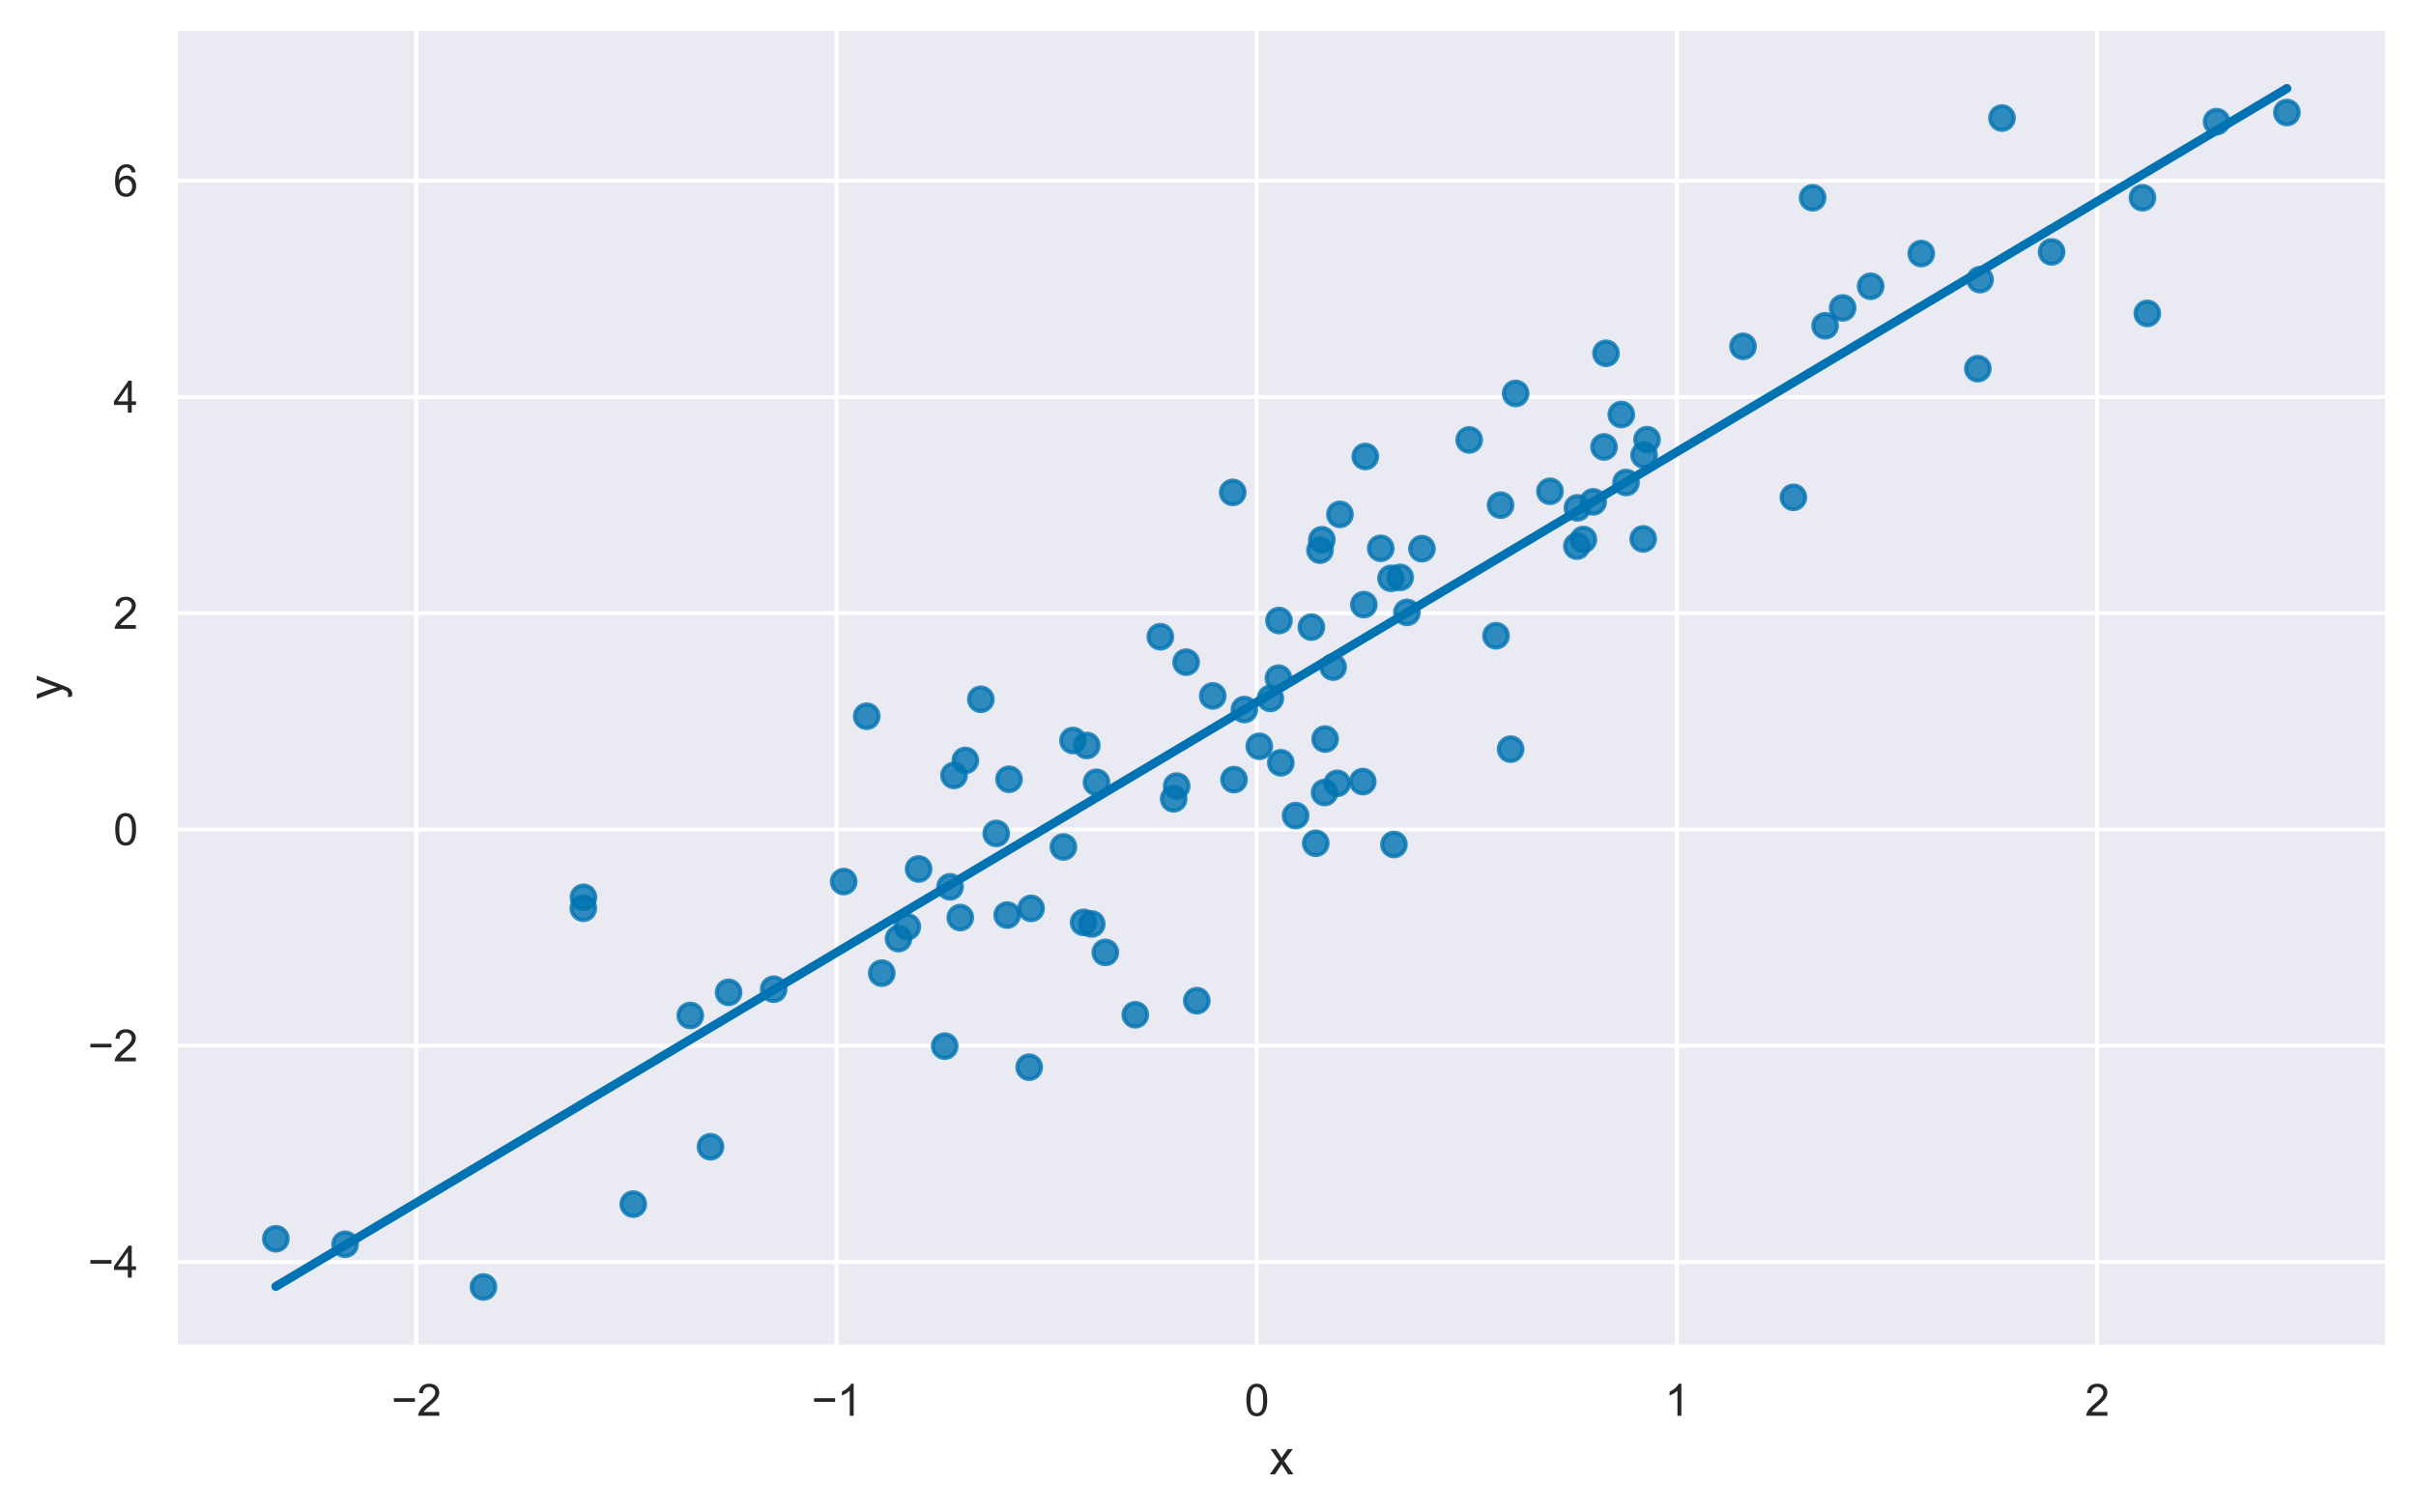 <?xml version="1.0" encoding="utf-8" standalone="no"?>
<!DOCTYPE svg PUBLIC "-//W3C//DTD SVG 1.1//EN"
  "http://www.w3.org/Graphics/SVG/1.1/DTD/svg11.dtd">
<svg xmlns:xlink="http://www.w3.org/1999/xlink" width="609.416pt" height="381.574pt" viewBox="0 0 609.416 381.574" xmlns="http://www.w3.org/2000/svg" version="1.1">
 <defs>
  <style type="text/css">*{stroke-linejoin: round; stroke-linecap: butt}</style>
 </defs>
 <g id="figure_1">
  <g id="patch_1">
   <path d="M 0 381.574 
L 609.416 381.574 
L 609.416 0 
L 0 0 
z
" style="fill: #ffffff"/>
  </g>
  <g id="axes_1">
   <g id="patch_2">
    <path d="M 44.216 339.84 
L 602.216 339.84 
L 602.216 7.2 
L 44.216 7.2 
z
" style="fill: #eaeaf2"/>
   </g>
   <g id="matplotlib.axis_1">
    <g id="xtick_1">
     <g id="line2d_1">
      <path d="M 104.988 339.84 
L 104.988 7.2 
" clip-path="url(#pe223d983a6)" style="fill: none; stroke: #ffffff; stroke-linecap: round"/>
     </g>
     <g id="text_1">
      <!-- −2 -->
      <g style="fill: #262626" transform="translate(98.717 357.214) scale(0.11 -0.11)">
       <defs>
        <path id="ArialMT-2212" d="M 3381 1997 
L 356 1997 
L 356 2522 
L 3381 2522 
L 3381 1997 
z
" transform="scale(0.016)"/>
        <path id="ArialMT-32" d="M 3222 541 
L 3222 0 
L 194 0 
Q 188 203 259 391 
Q 375 700 629 1000 
Q 884 1300 1366 1694 
Q 2113 2306 2375 2664 
Q 2638 3022 2638 3341 
Q 2638 3675 2398 3904 
Q 2159 4134 1775 4134 
Q 1369 4134 1125 3890 
Q 881 3647 878 3216 
L 300 3275 
Q 359 3922 746 4261 
Q 1134 4600 1788 4600 
Q 2447 4600 2831 4234 
Q 3216 3869 3216 3328 
Q 3216 3053 3103 2787 
Q 2991 2522 2730 2228 
Q 2469 1934 1863 1422 
Q 1356 997 1212 845 
Q 1069 694 975 541 
L 3222 541 
z
" transform="scale(0.016)"/>
       </defs>
       <use xlink:href="#ArialMT-2212"/>
       <use xlink:href="#ArialMT-32" x="58.398"/>
      </g>
     </g>
    </g>
    <g id="xtick_2">
     <g id="line2d_2">
      <path d="M 210.983 339.84 
L 210.983 7.2 
" clip-path="url(#pe223d983a6)" style="fill: none; stroke: #ffffff; stroke-linecap: round"/>
     </g>
     <g id="text_2">
      <!-- −1 -->
      <g style="fill: #262626" transform="translate(204.712 357.214) scale(0.11 -0.11)">
       <defs>
        <path id="ArialMT-31" d="M 2384 0 
L 1822 0 
L 1822 3584 
Q 1619 3391 1289 3197 
Q 959 3003 697 2906 
L 697 3450 
Q 1169 3672 1522 3987 
Q 1875 4303 2022 4600 
L 2384 4600 
L 2384 0 
z
" transform="scale(0.016)"/>
       </defs>
       <use xlink:href="#ArialMT-2212"/>
       <use xlink:href="#ArialMT-31" x="58.398"/>
      </g>
     </g>
    </g>
    <g id="xtick_3">
     <g id="line2d_3">
      <path d="M 316.978 339.84 
L 316.978 7.2 
" clip-path="url(#pe223d983a6)" style="fill: none; stroke: #ffffff; stroke-linecap: round"/>
     </g>
     <g id="text_3">
      <!-- 0 -->
      <g style="fill: #262626" transform="translate(313.919 357.214) scale(0.11 -0.11)">
       <defs>
        <path id="ArialMT-30" d="M 266 2259 
Q 266 3072 433 3567 
Q 600 4063 929 4331 
Q 1259 4600 1759 4600 
Q 2128 4600 2406 4451 
Q 2684 4303 2865 4023 
Q 3047 3744 3150 3342 
Q 3253 2941 3253 2259 
Q 3253 1453 3087 958 
Q 2922 463 2592 192 
Q 2263 -78 1759 -78 
Q 1097 -78 719 397 
Q 266 969 266 2259 
z
M 844 2259 
Q 844 1131 1108 757 
Q 1372 384 1759 384 
Q 2147 384 2411 759 
Q 2675 1134 2675 2259 
Q 2675 3391 2411 3762 
Q 2147 4134 1753 4134 
Q 1366 4134 1134 3806 
Q 844 3388 844 2259 
z
" transform="scale(0.016)"/>
       </defs>
       <use xlink:href="#ArialMT-30"/>
      </g>
     </g>
    </g>
    <g id="xtick_4">
     <g id="line2d_4">
      <path d="M 422.973 339.84 
L 422.973 7.2 
" clip-path="url(#pe223d983a6)" style="fill: none; stroke: #ffffff; stroke-linecap: round"/>
     </g>
     <g id="text_4">
      <!-- 1 -->
      <g style="fill: #262626" transform="translate(419.914 357.214) scale(0.11 -0.11)">
       <use xlink:href="#ArialMT-31"/>
      </g>
     </g>
    </g>
    <g id="xtick_5">
     <g id="line2d_5">
      <path d="M 528.967 339.84 
L 528.967 7.2 
" clip-path="url(#pe223d983a6)" style="fill: none; stroke: #ffffff; stroke-linecap: round"/>
     </g>
     <g id="text_5">
      <!-- 2 -->
      <g style="fill: #262626" transform="translate(525.909 357.214) scale(0.11 -0.11)">
       <use xlink:href="#ArialMT-32"/>
      </g>
     </g>
    </g>
    <g id="text_6">
     <!-- x -->
     <g style="fill: #262626" transform="translate(320.216 371.989) scale(0.12 -0.12)">
      <defs>
       <path id="ArialMT-78" d="M 47 0 
L 1259 1725 
L 138 3319 
L 841 3319 
L 1350 2541 
Q 1494 2319 1581 2169 
Q 1719 2375 1834 2534 
L 2394 3319 
L 3066 3319 
L 1919 1756 
L 3153 0 
L 2463 0 
L 1781 1031 
L 1600 1309 
L 728 0 
L 47 0 
z
" transform="scale(0.016)"/>
      </defs>
      <use xlink:href="#ArialMT-78"/>
     </g>
    </g>
   </g>
   <g id="matplotlib.axis_2">
    <g id="ytick_1">
     <g id="line2d_6">
      <path d="M 44.216 318.418 
L 602.216 318.418 
" clip-path="url(#pe223d983a6)" style="fill: none; stroke: #ffffff; stroke-linecap: round"/>
     </g>
     <g id="text_7">
      <!-- −4 -->
      <g style="fill: #262626" transform="translate(22.174 322.355) scale(0.11 -0.11)">
       <defs>
        <path id="ArialMT-34" d="M 2069 0 
L 2069 1097 
L 81 1097 
L 81 1613 
L 2172 4581 
L 2631 4581 
L 2631 1613 
L 3250 1613 
L 3250 1097 
L 2631 1097 
L 2631 0 
L 2069 0 
z
M 2069 1613 
L 2069 3678 
L 634 1613 
L 2069 1613 
z
" transform="scale(0.016)"/>
       </defs>
       <use xlink:href="#ArialMT-2212"/>
       <use xlink:href="#ArialMT-34" x="58.398"/>
      </g>
     </g>
    </g>
    <g id="ytick_2">
     <g id="line2d_7">
      <path d="M 44.216 263.854 
L 602.216 263.854 
" clip-path="url(#pe223d983a6)" style="fill: none; stroke: #ffffff; stroke-linecap: round"/>
     </g>
     <g id="text_8">
      <!-- −2 -->
      <g style="fill: #262626" transform="translate(22.174 267.791) scale(0.11 -0.11)">
       <use xlink:href="#ArialMT-2212"/>
       <use xlink:href="#ArialMT-32" x="58.398"/>
      </g>
     </g>
    </g>
    <g id="ytick_3">
     <g id="line2d_8">
      <path d="M 44.216 209.29 
L 602.216 209.29 
" clip-path="url(#pe223d983a6)" style="fill: none; stroke: #ffffff; stroke-linecap: round"/>
     </g>
     <g id="text_9">
      <!-- 0 -->
      <g style="fill: #262626" transform="translate(28.599 213.227) scale(0.11 -0.11)">
       <use xlink:href="#ArialMT-30"/>
      </g>
     </g>
    </g>
    <g id="ytick_4">
     <g id="line2d_9">
      <path d="M 44.216 154.726 
L 602.216 154.726 
" clip-path="url(#pe223d983a6)" style="fill: none; stroke: #ffffff; stroke-linecap: round"/>
     </g>
     <g id="text_10">
      <!-- 2 -->
      <g style="fill: #262626" transform="translate(28.599 158.663) scale(0.11 -0.11)">
       <use xlink:href="#ArialMT-32"/>
      </g>
     </g>
    </g>
    <g id="ytick_5">
     <g id="line2d_10">
      <path d="M 44.216 100.162 
L 602.216 100.162 
" clip-path="url(#pe223d983a6)" style="fill: none; stroke: #ffffff; stroke-linecap: round"/>
     </g>
     <g id="text_11">
      <!-- 4 -->
      <g style="fill: #262626" transform="translate(28.599 104.099) scale(0.11 -0.11)">
       <use xlink:href="#ArialMT-34"/>
      </g>
     </g>
    </g>
    <g id="ytick_6">
     <g id="line2d_11">
      <path d="M 44.216 45.598 
L 602.216 45.598 
" clip-path="url(#pe223d983a6)" style="fill: none; stroke: #ffffff; stroke-linecap: round"/>
     </g>
     <g id="text_12">
      <!-- 6 -->
      <g style="fill: #262626" transform="translate(28.599 49.535) scale(0.11 -0.11)">
       <defs>
        <path id="ArialMT-36" d="M 3184 3459 
L 2625 3416 
Q 2550 3747 2413 3897 
Q 2184 4138 1850 4138 
Q 1581 4138 1378 3988 
Q 1113 3794 959 3422 
Q 806 3050 800 2363 
Q 1003 2672 1297 2822 
Q 1591 2972 1913 2972 
Q 2475 2972 2870 2558 
Q 3266 2144 3266 1488 
Q 3266 1056 3080 686 
Q 2894 316 2569 119 
Q 2244 -78 1831 -78 
Q 1128 -78 684 439 
Q 241 956 241 2144 
Q 241 3472 731 4075 
Q 1159 4600 1884 4600 
Q 2425 4600 2770 4297 
Q 3116 3994 3184 3459 
z
M 888 1484 
Q 888 1194 1011 928 
Q 1134 663 1356 523 
Q 1578 384 1822 384 
Q 2178 384 2434 671 
Q 2691 959 2691 1453 
Q 2691 1928 2437 2201 
Q 2184 2475 1800 2475 
Q 1419 2475 1153 2201 
Q 888 1928 888 1484 
z
" transform="scale(0.016)"/>
       </defs>
       <use xlink:href="#ArialMT-36"/>
      </g>
     </g>
    </g>
    <g id="text_13">
     <!-- y -->
     <g style="fill: #262626" transform="translate(15.649 176.52) rotate(-90) scale(0.12 -0.12)">
      <defs>
       <path id="ArialMT-79" d="M 397 -1278 
L 334 -750 
Q 519 -800 656 -800 
Q 844 -800 956 -737 
Q 1069 -675 1141 -563 
Q 1194 -478 1313 -144 
Q 1328 -97 1363 -6 
L 103 3319 
L 709 3319 
L 1400 1397 
Q 1534 1031 1641 628 
Q 1738 1016 1872 1384 
L 2581 3319 
L 3144 3319 
L 1881 -56 
Q 1678 -603 1566 -809 
Q 1416 -1088 1222 -1217 
Q 1028 -1347 759 -1347 
Q 597 -1347 397 -1278 
z
" transform="scale(0.016)"/>
      </defs>
      <use xlink:href="#ArialMT-79"/>
     </g>
    </g>
   </g>
   <g id="PathCollection_1">
    <defs>
     <path id="m37e4e71eed" d="M 0 3 
C 0.796 3 1.559 2.684 2.121 2.121 
C 2.684 1.559 3 0.796 3 0 
C 3 -0.796 2.684 -1.559 2.121 -2.121 
C 1.559 -2.684 0.796 -3 0 -3 
C -0.796 -3 -1.559 -2.684 -2.121 -2.121 
C -2.684 -1.559 -3 -0.796 -3 0 
C -3 0.796 -2.684 1.559 -2.121 2.121 
C -1.559 2.684 -0.796 3 0 3 
z
" style="stroke: #0173b2; stroke-opacity: 0.8"/>
    </defs>
    <g clip-path="url(#pe223d983a6)">
     <use xlink:href="#m37e4e71eed" x="296.048" y="201.55" style="fill: #0173b2; fill-opacity: 0.8; stroke: #0173b2; stroke-opacity: 0.8"/>
     <use xlink:href="#m37e4e71eed" x="405.097" y="89.138" style="fill: #0173b2; fill-opacity: 0.8; stroke: #0173b2; stroke-opacity: 0.8"/>
     <use xlink:href="#m37e4e71eed" x="334.252" y="186.469" style="fill: #0173b2; fill-opacity: 0.8; stroke: #0173b2; stroke-opacity: 0.8"/>
     <use xlink:href="#m37e4e71eed" x="408.957" y="104.59" style="fill: #0173b2; fill-opacity: 0.8; stroke: #0173b2; stroke-opacity: 0.8"/>
     <use xlink:href="#m37e4e71eed" x="504.981" y="29.784" style="fill: #0173b2; fill-opacity: 0.8; stroke: #0173b2; stroke-opacity: 0.8"/>
     <use xlink:href="#m37e4e71eed" x="87.046" y="313.939" style="fill: #0173b2; fill-opacity: 0.8; stroke: #0173b2; stroke-opacity: 0.8"/>
     <use xlink:href="#m37e4e71eed" x="242.225" y="231.513" style="fill: #0173b2; fill-opacity: 0.8; stroke: #0173b2; stroke-opacity: 0.8"/>
     <use xlink:href="#m37e4e71eed" x="259.602" y="269.265" style="fill: #0173b2; fill-opacity: 0.8; stroke: #0173b2; stroke-opacity: 0.8"/>
     <use xlink:href="#m37e4e71eed" x="254.05" y="230.882" style="fill: #0173b2; fill-opacity: 0.8; stroke: #0173b2; stroke-opacity: 0.8"/>
     <use xlink:href="#m37e4e71eed" x="268.238" y="213.691" style="fill: #0173b2; fill-opacity: 0.8; stroke: #0173b2; stroke-opacity: 0.8"/>
     <use xlink:href="#m37e4e71eed" x="183.781" y="250.38" style="fill: #0173b2; fill-opacity: 0.8; stroke: #0173b2; stroke-opacity: 0.8"/>
     <use xlink:href="#m37e4e71eed" x="354.89" y="154.522" style="fill: #0173b2; fill-opacity: 0.8; stroke: #0173b2; stroke-opacity: 0.8"/>
     <use xlink:href="#m37e4e71eed" x="337.99" y="129.78" style="fill: #0173b2; fill-opacity: 0.8; stroke: #0173b2; stroke-opacity: 0.8"/>
     <use xlink:href="#m37e4e71eed" x="322.613" y="156.572" style="fill: #0173b2; fill-opacity: 0.8; stroke: #0173b2; stroke-opacity: 0.8"/>
     <use xlink:href="#m37e4e71eed" x="540.417" y="49.896" style="fill: #0173b2; fill-opacity: 0.8; stroke: #0173b2; stroke-opacity: 0.8"/>
     <use xlink:href="#m37e4e71eed" x="457.215" y="49.899" style="fill: #0173b2; fill-opacity: 0.8; stroke: #0173b2; stroke-opacity: 0.8"/>
     <use xlink:href="#m37e4e71eed" x="301.88" y="252.49" style="fill: #0173b2; fill-opacity: 0.8; stroke: #0173b2; stroke-opacity: 0.8"/>
     <use xlink:href="#m37e4e71eed" x="415.453" y="110.937" style="fill: #0173b2; fill-opacity: 0.8; stroke: #0173b2; stroke-opacity: 0.8"/>
     <use xlink:href="#m37e4e71eed" x="452.369" y="125.485" style="fill: #0173b2; fill-opacity: 0.8; stroke: #0173b2; stroke-opacity: 0.8"/>
     <use xlink:href="#m37e4e71eed" x="240.643" y="195.637" style="fill: #0173b2; fill-opacity: 0.8; stroke: #0173b2; stroke-opacity: 0.8"/>
     <use xlink:href="#m37e4e71eed" x="251.296" y="210.284" style="fill: #0173b2; fill-opacity: 0.8; stroke: #0173b2; stroke-opacity: 0.8"/>
     <use xlink:href="#m37e4e71eed" x="334.114" y="199.954" style="fill: #0173b2; fill-opacity: 0.8; stroke: #0173b2; stroke-opacity: 0.8"/>
     <use xlink:href="#m37e4e71eed" x="222.419" y="245.534" style="fill: #0173b2; fill-opacity: 0.8; stroke: #0173b2; stroke-opacity: 0.8"/>
     <use xlink:href="#m37e4e71eed" x="276.583" y="197.382" style="fill: #0173b2; fill-opacity: 0.8; stroke: #0173b2; stroke-opacity: 0.8"/>
     <use xlink:href="#m37e4e71eed" x="351.609" y="213.069" style="fill: #0173b2; fill-opacity: 0.8; stroke: #0173b2; stroke-opacity: 0.8"/>
     <use xlink:href="#m37e4e71eed" x="464.792" y="77.689" style="fill: #0173b2; fill-opacity: 0.8; stroke: #0173b2; stroke-opacity: 0.8"/>
     <use xlink:href="#m37e4e71eed" x="353.186" y="145.684" style="fill: #0173b2; fill-opacity: 0.8; stroke: #0173b2; stroke-opacity: 0.8"/>
     <use xlink:href="#m37e4e71eed" x="326.805" y="205.784" style="fill: #0173b2; fill-opacity: 0.8; stroke: #0173b2; stroke-opacity: 0.8"/>
     <use xlink:href="#m37e4e71eed" x="576.852" y="28.391" style="fill: #0173b2; fill-opacity: 0.8; stroke: #0173b2; stroke-opacity: 0.8"/>
     <use xlink:href="#m37e4e71eed" x="270.644" y="186.838" style="fill: #0173b2; fill-opacity: 0.8; stroke: #0173b2; stroke-opacity: 0.8"/>
     <use xlink:href="#m37e4e71eed" x="377.356" y="160.405" style="fill: #0173b2; fill-opacity: 0.8; stroke: #0173b2; stroke-opacity: 0.8"/>
     <use xlink:href="#m37e4e71eed" x="350.867" y="145.92" style="fill: #0173b2; fill-opacity: 0.8; stroke: #0173b2; stroke-opacity: 0.8"/>
     <use xlink:href="#m37e4e71eed" x="390.965" y="123.959" style="fill: #0173b2; fill-opacity: 0.8; stroke: #0173b2; stroke-opacity: 0.8"/>
     <use xlink:href="#m37e4e71eed" x="228.87" y="233.842" style="fill: #0173b2; fill-opacity: 0.8; stroke: #0173b2; stroke-opacity: 0.8"/>
     <use xlink:href="#m37e4e71eed" x="159.731" y="303.813" style="fill: #0173b2; fill-opacity: 0.8; stroke: #0173b2; stroke-opacity: 0.8"/>
     <use xlink:href="#m37e4e71eed" x="273.328" y="232.729" style="fill: #0173b2; fill-opacity: 0.8; stroke: #0173b2; stroke-opacity: 0.8"/>
     <use xlink:href="#m37e4e71eed" x="330.781" y="158.231" style="fill: #0173b2; fill-opacity: 0.8; stroke: #0173b2; stroke-opacity: 0.8"/>
     <use xlink:href="#m37e4e71eed" x="333.432" y="136.193" style="fill: #0173b2; fill-opacity: 0.8; stroke: #0173b2; stroke-opacity: 0.8"/>
     <use xlink:href="#m37e4e71eed" x="305.905" y="175.579" style="fill: #0173b2; fill-opacity: 0.8; stroke: #0173b2; stroke-opacity: 0.8"/>
     <use xlink:href="#m37e4e71eed" x="278.815" y="240.306" style="fill: #0173b2; fill-opacity: 0.8; stroke: #0173b2; stroke-opacity: 0.8"/>
     <use xlink:href="#m37e4e71eed" x="498.897" y="93.015" style="fill: #0173b2; fill-opacity: 0.8; stroke: #0173b2; stroke-opacity: 0.8"/>
     <use xlink:href="#m37e4e71eed" x="260.086" y="229.198" style="fill: #0173b2; fill-opacity: 0.8; stroke: #0173b2; stroke-opacity: 0.8"/>
     <use xlink:href="#m37e4e71eed" x="559.115" y="30.693" style="fill: #0173b2; fill-opacity: 0.8; stroke: #0173b2; stroke-opacity: 0.8"/>
     <use xlink:href="#m37e4e71eed" x="401.86" y="126.626" style="fill: #0173b2; fill-opacity: 0.8; stroke: #0173b2; stroke-opacity: 0.8"/>
     <use xlink:href="#m37e4e71eed" x="382.306" y="99.264" style="fill: #0173b2; fill-opacity: 0.8; stroke: #0173b2; stroke-opacity: 0.8"/>
     <use xlink:href="#m37e4e71eed" x="275.388" y="233.127" style="fill: #0173b2; fill-opacity: 0.8; stroke: #0173b2; stroke-opacity: 0.8"/>
     <use xlink:href="#m37e4e71eed" x="311.264" y="196.706" style="fill: #0173b2; fill-opacity: 0.8; stroke: #0173b2; stroke-opacity: 0.8"/>
     <use xlink:href="#m37e4e71eed" x="471.863" y="72.234" style="fill: #0173b2; fill-opacity: 0.8; stroke: #0173b2; stroke-opacity: 0.8"/>
     <use xlink:href="#m37e4e71eed" x="313.879" y="179.031" style="fill: #0173b2; fill-opacity: 0.8; stroke: #0173b2; stroke-opacity: 0.8"/>
     <use xlink:href="#m37e4e71eed" x="292.686" y="160.651" style="fill: #0173b2; fill-opacity: 0.8; stroke: #0173b2; stroke-opacity: 0.8"/>
     <use xlink:href="#m37e4e71eed" x="397.884" y="128.145" style="fill: #0173b2; fill-opacity: 0.8; stroke: #0173b2; stroke-opacity: 0.8"/>
     <use xlink:href="#m37e4e71eed" x="238.297" y="263.952" style="fill: #0173b2; fill-opacity: 0.8; stroke: #0173b2; stroke-opacity: 0.8"/>
     <use xlink:href="#m37e4e71eed" x="332.959" y="138.814" style="fill: #0173b2; fill-opacity: 0.8; stroke: #0173b2; stroke-opacity: 0.8"/>
     <use xlink:href="#m37e4e71eed" x="239.647" y="223.753" style="fill: #0173b2; fill-opacity: 0.8; stroke: #0173b2; stroke-opacity: 0.8"/>
     <use xlink:href="#m37e4e71eed" x="317.649" y="188.29" style="fill: #0173b2; fill-opacity: 0.8; stroke: #0173b2; stroke-opacity: 0.8"/>
     <use xlink:href="#m37e4e71eed" x="348.276" y="138.342" style="fill: #0173b2; fill-opacity: 0.8; stroke: #0173b2; stroke-opacity: 0.8"/>
     <use xlink:href="#m37e4e71eed" x="254.514" y="196.614" style="fill: #0173b2; fill-opacity: 0.8; stroke: #0173b2; stroke-opacity: 0.8"/>
     <use xlink:href="#m37e4e71eed" x="336.271" y="168.321" style="fill: #0173b2; fill-opacity: 0.8; stroke: #0173b2; stroke-opacity: 0.8"/>
     <use xlink:href="#m37e4e71eed" x="343.744" y="197.204" style="fill: #0173b2; fill-opacity: 0.8; stroke: #0173b2; stroke-opacity: 0.8"/>
     <use xlink:href="#m37e4e71eed" x="541.638" y="79.072" style="fill: #0173b2; fill-opacity: 0.8; stroke: #0173b2; stroke-opacity: 0.8"/>
     <use xlink:href="#m37e4e71eed" x="370.59" y="110.999" style="fill: #0173b2; fill-opacity: 0.8; stroke: #0173b2; stroke-opacity: 0.8"/>
     <use xlink:href="#m37e4e71eed" x="195.151" y="249.592" style="fill: #0173b2; fill-opacity: 0.8; stroke: #0173b2; stroke-opacity: 0.8"/>
     <use xlink:href="#m37e4e71eed" x="322.483" y="171.111" style="fill: #0173b2; fill-opacity: 0.8; stroke: #0173b2; stroke-opacity: 0.8"/>
     <use xlink:href="#m37e4e71eed" x="399.402" y="136.12" style="fill: #0173b2; fill-opacity: 0.8; stroke: #0173b2; stroke-opacity: 0.8"/>
     <use xlink:href="#m37e4e71eed" x="378.503" y="127.461" style="fill: #0173b2; fill-opacity: 0.8; stroke: #0173b2; stroke-opacity: 0.8"/>
     <use xlink:href="#m37e4e71eed" x="299.188" y="167.083" style="fill: #0173b2; fill-opacity: 0.8; stroke: #0173b2; stroke-opacity: 0.8"/>
     <use xlink:href="#m37e4e71eed" x="344.014" y="152.556" style="fill: #0173b2; fill-opacity: 0.8; stroke: #0173b2; stroke-opacity: 0.8"/>
     <use xlink:href="#m37e4e71eed" x="274.132" y="188.095" style="fill: #0173b2; fill-opacity: 0.8; stroke: #0173b2; stroke-opacity: 0.8"/>
     <use xlink:href="#m37e4e71eed" x="410.155" y="121.741" style="fill: #0173b2; fill-opacity: 0.8; stroke: #0173b2; stroke-opacity: 0.8"/>
     <use xlink:href="#m37e4e71eed" x="218.62" y="180.715" style="fill: #0173b2; fill-opacity: 0.8; stroke: #0173b2; stroke-opacity: 0.8"/>
     <use xlink:href="#m37e4e71eed" x="226.645" y="236.821" style="fill: #0173b2; fill-opacity: 0.8; stroke: #0173b2; stroke-opacity: 0.8"/>
     <use xlink:href="#m37e4e71eed" x="296.807" y="198.328" style="fill: #0173b2; fill-opacity: 0.8; stroke: #0173b2; stroke-opacity: 0.8"/>
     <use xlink:href="#m37e4e71eed" x="358.673" y="138.439" style="fill: #0173b2; fill-opacity: 0.8; stroke: #0173b2; stroke-opacity: 0.8"/>
     <use xlink:href="#m37e4e71eed" x="69.58" y="312.553" style="fill: #0173b2; fill-opacity: 0.8; stroke: #0173b2; stroke-opacity: 0.8"/>
     <use xlink:href="#m37e4e71eed" x="499.461" y="70.551" style="fill: #0173b2; fill-opacity: 0.8; stroke: #0173b2; stroke-opacity: 0.8"/>
     <use xlink:href="#m37e4e71eed" x="414.48" y="135.968" style="fill: #0173b2; fill-opacity: 0.8; stroke: #0173b2; stroke-opacity: 0.8"/>
     <use xlink:href="#m37e4e71eed" x="310.946" y="124.237" style="fill: #0173b2; fill-opacity: 0.8; stroke: #0173b2; stroke-opacity: 0.8"/>
     <use xlink:href="#m37e4e71eed" x="212.809" y="222.429" style="fill: #0173b2; fill-opacity: 0.8; stroke: #0173b2; stroke-opacity: 0.8"/>
     <use xlink:href="#m37e4e71eed" x="320.431" y="176.219" style="fill: #0173b2; fill-opacity: 0.8; stroke: #0173b2; stroke-opacity: 0.8"/>
     <use xlink:href="#m37e4e71eed" x="323.071" y="192.457" style="fill: #0173b2; fill-opacity: 0.8; stroke: #0173b2; stroke-opacity: 0.8"/>
     <use xlink:href="#m37e4e71eed" x="484.624" y="63.973" style="fill: #0173b2; fill-opacity: 0.8; stroke: #0173b2; stroke-opacity: 0.8"/>
     <use xlink:href="#m37e4e71eed" x="344.38" y="115.177" style="fill: #0173b2; fill-opacity: 0.8; stroke: #0173b2; stroke-opacity: 0.8"/>
     <use xlink:href="#m37e4e71eed" x="179.217" y="289.336" style="fill: #0173b2; fill-opacity: 0.8; stroke: #0173b2; stroke-opacity: 0.8"/>
     <use xlink:href="#m37e4e71eed" x="381.042" y="189.02" style="fill: #0173b2; fill-opacity: 0.8; stroke: #0173b2; stroke-opacity: 0.8"/>
     <use xlink:href="#m37e4e71eed" x="147.173" y="226.402" style="fill: #0173b2; fill-opacity: 0.8; stroke: #0173b2; stroke-opacity: 0.8"/>
     <use xlink:href="#m37e4e71eed" x="231.712" y="219.254" style="fill: #0173b2; fill-opacity: 0.8; stroke: #0173b2; stroke-opacity: 0.8"/>
     <use xlink:href="#m37e4e71eed" x="121.949" y="324.72" style="fill: #0173b2; fill-opacity: 0.8; stroke: #0173b2; stroke-opacity: 0.8"/>
     <use xlink:href="#m37e4e71eed" x="397.754" y="137.791" style="fill: #0173b2; fill-opacity: 0.8; stroke: #0173b2; stroke-opacity: 0.8"/>
     <use xlink:href="#m37e4e71eed" x="174.121" y="256.212" style="fill: #0173b2; fill-opacity: 0.8; stroke: #0173b2; stroke-opacity: 0.8"/>
     <use xlink:href="#m37e4e71eed" x="517.501" y="63.561" style="fill: #0173b2; fill-opacity: 0.8; stroke: #0173b2; stroke-opacity: 0.8"/>
     <use xlink:href="#m37e4e71eed" x="414.708" y="114.83" style="fill: #0173b2; fill-opacity: 0.8; stroke: #0173b2; stroke-opacity: 0.8"/>
     <use xlink:href="#m37e4e71eed" x="286.369" y="256.044" style="fill: #0173b2; fill-opacity: 0.8; stroke: #0173b2; stroke-opacity: 0.8"/>
     <use xlink:href="#m37e4e71eed" x="337.302" y="197.643" style="fill: #0173b2; fill-opacity: 0.8; stroke: #0173b2; stroke-opacity: 0.8"/>
     <use xlink:href="#m37e4e71eed" x="147.137" y="229.169" style="fill: #0173b2; fill-opacity: 0.8; stroke: #0173b2; stroke-opacity: 0.8"/>
     <use xlink:href="#m37e4e71eed" x="439.67" y="87.383" style="fill: #0173b2; fill-opacity: 0.8; stroke: #0173b2; stroke-opacity: 0.8"/>
     <use xlink:href="#m37e4e71eed" x="331.887" y="212.759" style="fill: #0173b2; fill-opacity: 0.8; stroke: #0173b2; stroke-opacity: 0.8"/>
     <use xlink:href="#m37e4e71eed" x="247.406" y="176.439" style="fill: #0173b2; fill-opacity: 0.8; stroke: #0173b2; stroke-opacity: 0.8"/>
     <use xlink:href="#m37e4e71eed" x="243.508" y="191.87" style="fill: #0173b2; fill-opacity: 0.8; stroke: #0173b2; stroke-opacity: 0.8"/>
     <use xlink:href="#m37e4e71eed" x="460.364" y="82.197" style="fill: #0173b2; fill-opacity: 0.8; stroke: #0173b2; stroke-opacity: 0.8"/>
     <use xlink:href="#m37e4e71eed" x="404.604" y="112.763" style="fill: #0173b2; fill-opacity: 0.8; stroke: #0173b2; stroke-opacity: 0.8"/>
    </g>
   </g>
   <g id="line2d_12">
    <path d="M 69.58 324.587 
L 74.704 321.534 
L 79.828 318.48 
L 84.952 315.427 
L 90.076 312.374 
L 95.2 309.321 
L 100.324 306.268 
L 105.447 303.214 
L 110.571 300.161 
L 115.695 297.108 
L 120.819 294.055 
L 125.943 291.002 
L 131.067 287.948 
L 136.191 284.895 
L 141.315 281.842 
L 146.439 278.789 
L 151.563 275.736 
L 156.687 272.682 
L 161.811 269.629 
L 166.935 266.576 
L 172.059 263.523 
L 177.183 260.47 
L 182.307 257.416 
L 187.431 254.363 
L 192.555 251.31 
L 197.679 248.257 
L 202.803 245.204 
L 207.927 242.15 
L 213.051 239.097 
L 218.175 236.044 
L 223.299 232.991 
L 228.423 229.938 
L 233.547 226.884 
L 238.671 223.831 
L 243.795 220.778 
L 248.919 217.725 
L 254.043 214.672 
L 259.167 211.618 
L 264.29 208.565 
L 269.414 205.512 
L 274.538 202.459 
L 279.662 199.406 
L 284.786 196.352 
L 289.91 193.299 
L 295.034 190.246 
L 300.158 187.193 
L 305.282 184.14 
L 310.406 181.086 
L 315.53 178.033 
L 320.654 174.98 
L 325.778 171.927 
L 330.902 168.874 
L 336.026 165.82 
L 341.15 162.767 
L 346.274 159.714 
L 351.398 156.661 
L 356.522 153.608 
L 361.646 150.554 
L 366.77 147.501 
L 371.894 144.448 
L 377.018 141.395 
L 382.142 138.342 
L 387.266 135.288 
L 392.39 132.235 
L 397.514 129.182 
L 402.638 126.129 
L 407.762 123.076 
L 412.886 120.022 
L 418.009 116.969 
L 423.133 113.916 
L 428.257 110.863 
L 433.381 107.81 
L 438.505 104.756 
L 443.629 101.703 
L 448.753 98.65 
L 453.877 95.597 
L 459.001 92.544 
L 464.125 89.49 
L 469.249 86.437 
L 474.373 83.384 
L 479.497 80.331 
L 484.621 77.278 
L 489.745 74.224 
L 494.869 71.171 
L 499.993 68.118 
L 505.117 65.065 
L 510.241 62.012 
L 515.365 58.958 
L 520.489 55.905 
L 525.613 52.852 
L 530.737 49.799 
L 535.861 46.746 
L 540.985 43.692 
L 546.109 40.639 
L 551.233 37.586 
L 556.357 34.533 
L 561.481 31.48 
L 566.605 28.426 
L 571.728 25.373 
L 576.852 22.32 
" clip-path="url(#pe223d983a6)" style="fill: none; stroke: #0173b2; stroke-width: 2.25; stroke-linecap: round"/>
   </g>
   <g id="patch_3">
    <path d="M 44.216 339.84 
L 44.216 7.2 
" style="fill: none; stroke: #ffffff; stroke-width: 1.25; stroke-linejoin: miter; stroke-linecap: square"/>
   </g>
   <g id="patch_4">
    <path d="M 602.216 339.84 
L 602.216 7.2 
" style="fill: none; stroke: #ffffff; stroke-width: 1.25; stroke-linejoin: miter; stroke-linecap: square"/>
   </g>
   <g id="patch_5">
    <path d="M 44.216 339.84 
L 602.216 339.84 
" style="fill: none; stroke: #ffffff; stroke-width: 1.25; stroke-linejoin: miter; stroke-linecap: square"/>
   </g>
   <g id="patch_6">
    <path d="M 44.216 7.2 
L 602.216 7.2 
" style="fill: none; stroke: #ffffff; stroke-width: 1.25; stroke-linejoin: miter; stroke-linecap: square"/>
   </g>
  </g>
 </g>
 <defs>
  <clipPath id="pe223d983a6">
   <rect x="44.216" y="7.2" width="558" height="332.64"/>
  </clipPath>
 </defs>
</svg>